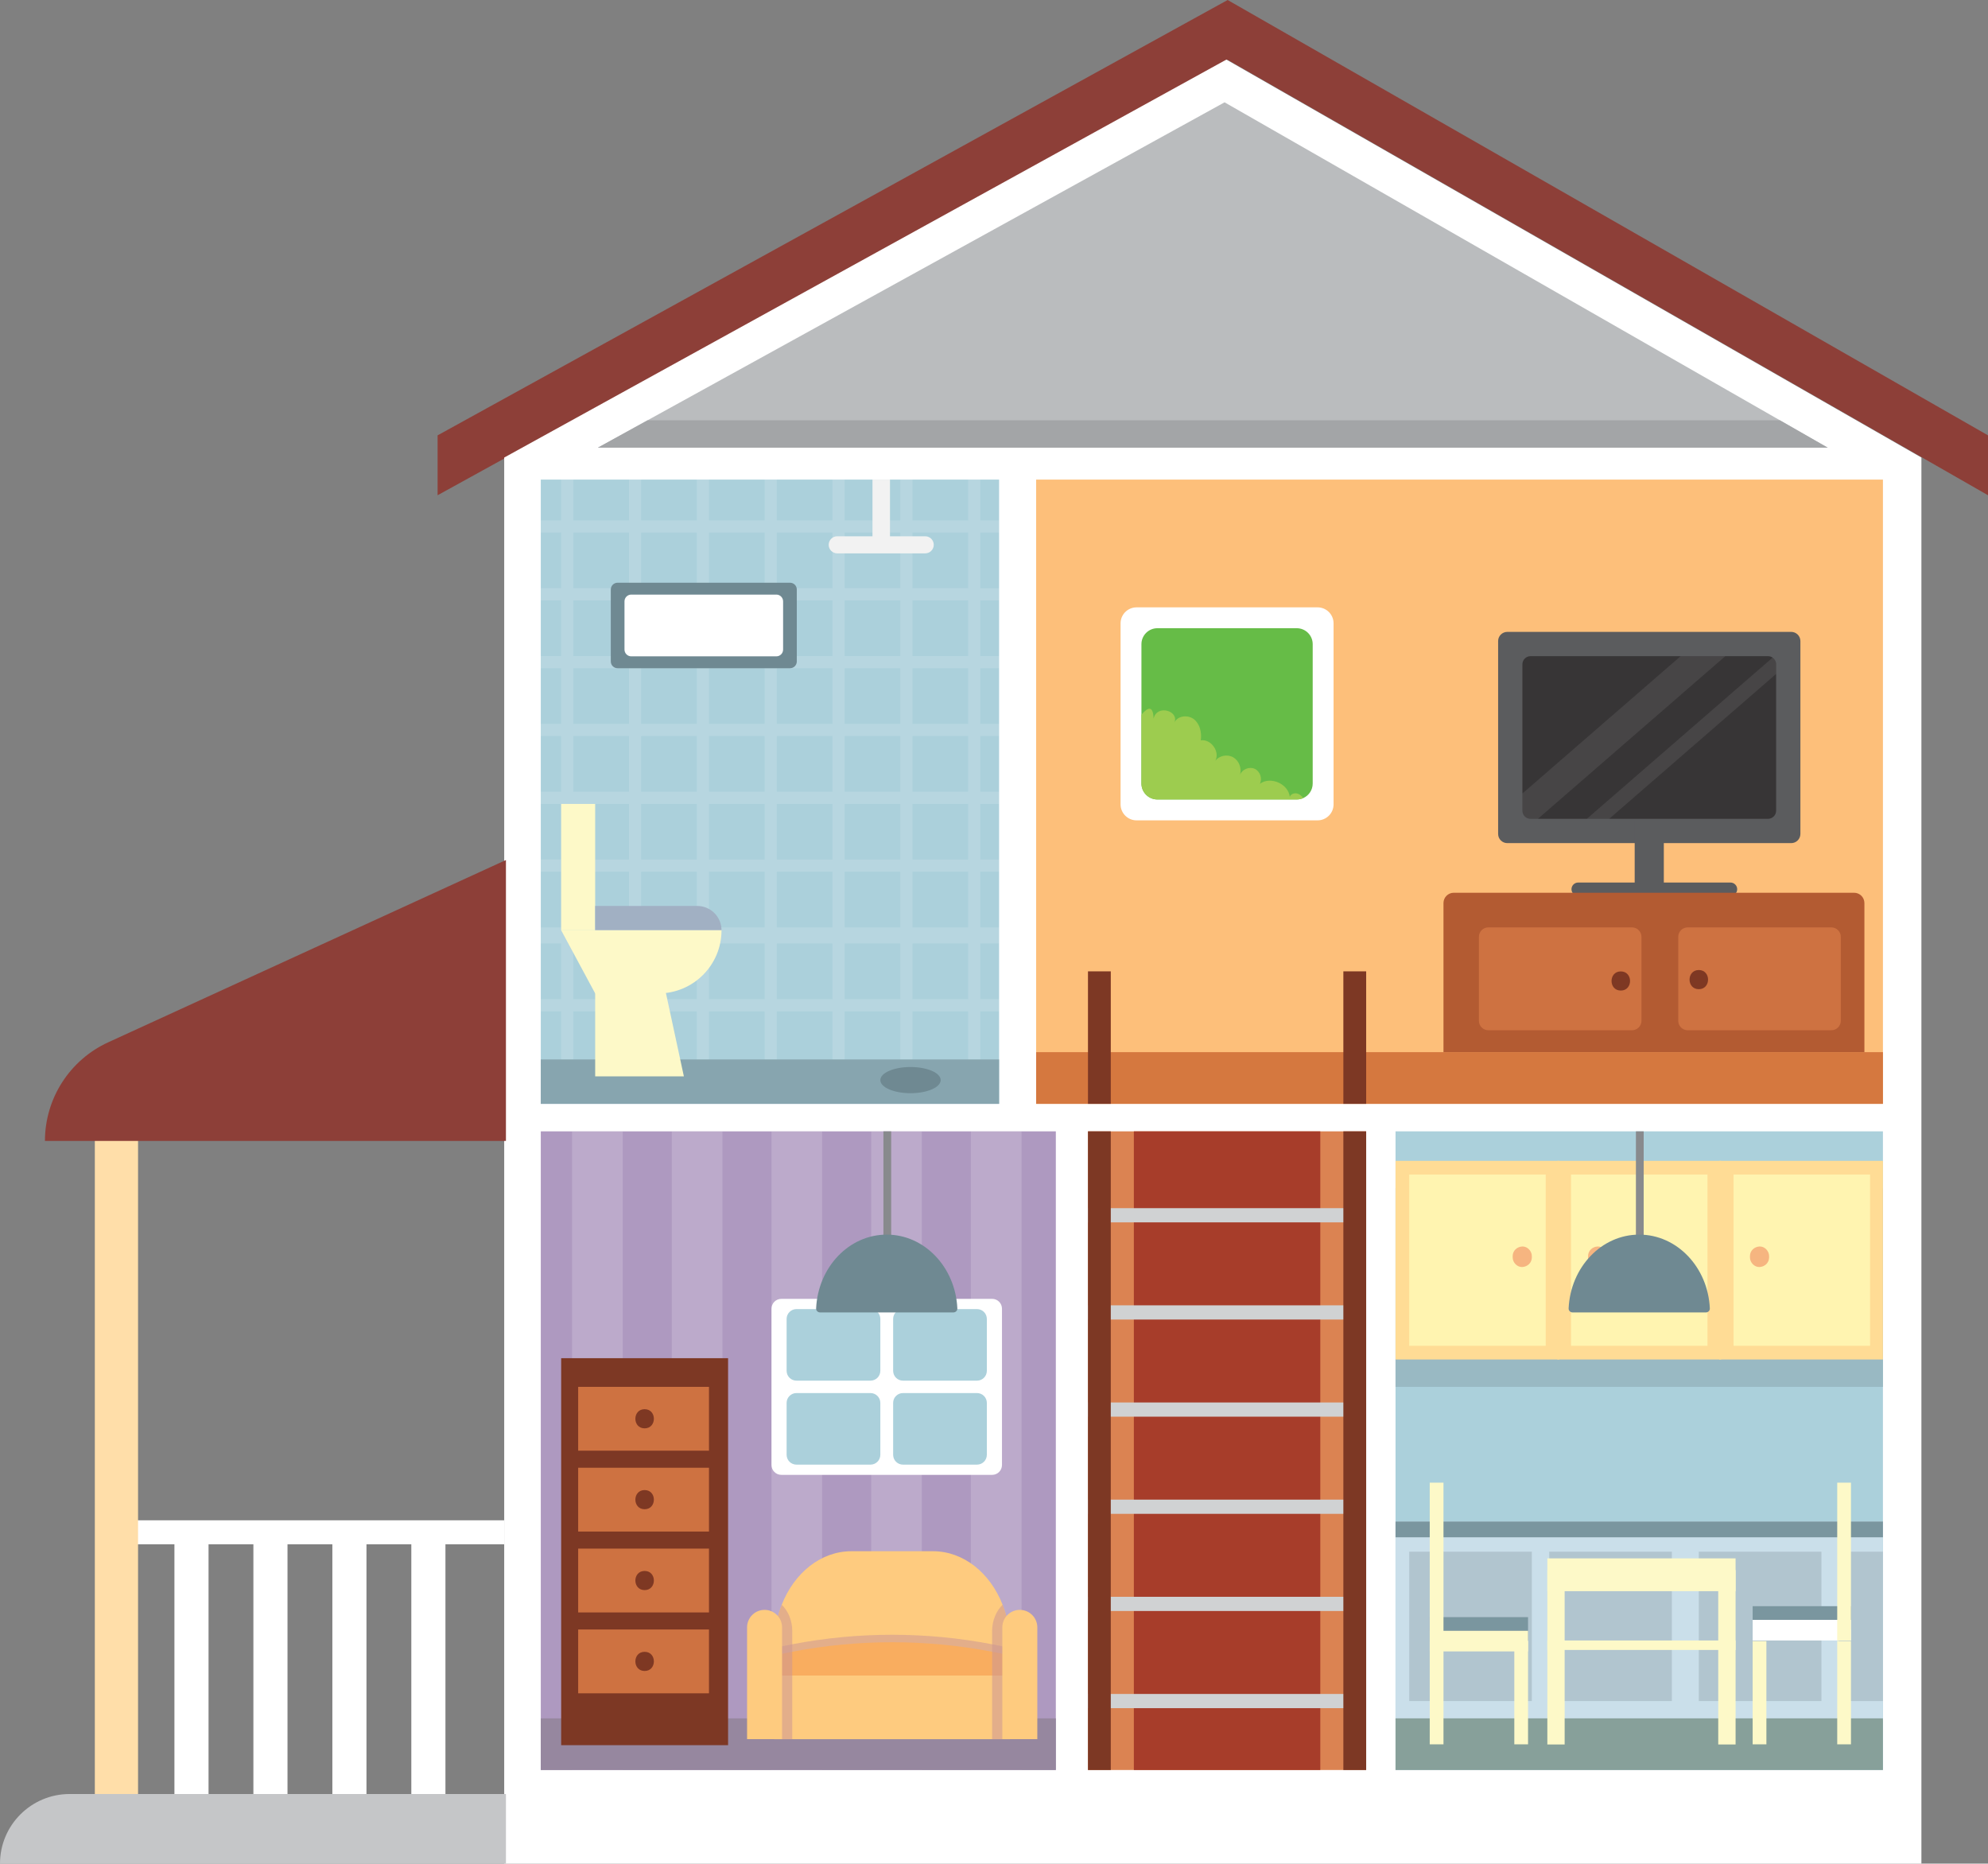 <?xml version="1.0" encoding="utf-8"?>
<!-- Generator: Adobe Illustrator 16.0.0, SVG Export Plug-In . SVG Version: 6.00 Build 0)  -->
<!DOCTYPE svg PUBLIC "-//W3C//DTD SVG 1.1//EN" "http://www.w3.org/Graphics/SVG/1.1/DTD/svg11.dtd">
<svg version="1.1" id="Layer_1" xmlns="http://www.w3.org/2000/svg" xmlns:xlink="http://www.w3.org/1999/xlink" x="0px" y="0px"
	 width="204.75px" height="191.938px" viewBox="0 0 204.75 191.938" enable-background="new 0 0 204.75 191.938"
	 xml:space="preserve">
<rect x="0" y="0" width="204.75" height="191.938" fill="#808080" stroke="none"/>
<g>
	<polygon fill="#FFFFFF" points="51.929,156.576 45.877,156.576 42.363,156.576 37.743,156.576 34.23,156.576 29.611,156.576 
		26.098,156.576 21.479,156.576 17.965,156.576 11.992,156.576 11.992,159.049 17.965,159.049 17.965,190.516 21.479,190.516 
		21.479,159.049 26.098,159.049 26.098,190.516 29.611,190.516 29.611,159.049 34.23,159.049 34.23,190.516 37.743,190.516 
		37.743,159.049 42.363,159.049 42.363,190.516 45.877,190.516 45.877,159.049 51.929,159.049 	"/>
	<polygon fill="#8D3F38" points="204.75,44.837 204.75,51.005 126.439,6.168 45.07,51.005 45.07,44.837 126.439,0 	"/>
	<polygon fill="#FFFFFF" points="197.891,191.938 51.929,191.938 51.929,47.124 126.307,6.137 197.891,47.124 	"/>
	<rect x="9.767" y="115.526" fill="#FFDEA9" width="4.451" height="69.239"/>
	<path fill="#8D3F38" d="M52.107,117.506H4.629l0,0c0-4.37,2.547-8.339,6.519-10.16l40.96-18.772V117.506z"/>
	<polygon fill="#BABCBE" points="61.578,46.105 126.123,10.538 188.241,46.105 	"/>
	<polygon fill="#A3A5A7" points="188.242,46.105 61.577,46.105 66.694,43.287 183.317,43.287 	"/>
	<path fill="#C5C6C8" d="M52.107,191.938H0l0,0c0-3.961,3.211-7.172,7.171-7.172h44.937V191.938z"/>
	<rect x="55.697" y="49.393" fill="#ABD0DB" width="47.202" height="64.294"/>
	<rect x="143.73" y="116.517" fill="#ABD0DB" width="50.198" height="65.776"/>
	<polygon fill="#99B9C3" points="177.267,122.375 177.056,122.375 160.604,122.375 160.393,122.375 143.73,122.375 143.73,142.833 
		160.393,142.833 160.604,142.833 177.056,142.833 177.267,142.833 193.929,142.833 193.929,122.375 	"/>
	<rect x="143.73" y="119.557" fill="#FFDC95" width="16.873" height="20.458"/>
	<rect x="145.14" y="120.966" fill="#FFF4B0" width="14.056" height="17.639"/>
	<rect x="160.393" y="119.557" fill="#FFDC95" width="16.874" height="20.458"/>
	<rect x="161.803" y="120.966" fill="#FFF4B0" width="14.054" height="17.639"/>
	<path fill="#F6B580" d="M164.546,128.376c-0.534,0.024-0.986,0.434-0.986,0.986v0.141c0,0.517,0.453,1.011,0.986,0.987
		c0.534-0.023,0.987-0.434,0.987-0.987v-0.141C165.533,128.847,165.079,128.352,164.546,128.376z"/>
	<rect x="177.056" y="119.557" fill="#FFDC95" width="16.873" height="20.458"/>
	<rect x="143.729" y="156.702" fill="#CADFEA" width="50.198" height="20.457"/>
	<rect x="145.14" y="159.809" fill="#B1C5CF" width="12.629" height="15.384"/>
	<rect x="159.563" y="159.809" fill="#B1C5CF" width="12.629" height="15.384"/>
	<rect x="174.965" y="159.809" fill="#B1C5CF" width="12.628" height="15.384"/>
	<rect x="189.387" y="159.809" fill="#B1C5CF" width="4.541" height="15.383"/>
	<polygon fill="#7A969F" points="177.267,156.702 177.056,156.702 160.604,156.702 160.393,156.702 143.73,156.702 143.73,158.326 
		160.393,158.326 160.604,158.326 177.056,158.326 177.267,158.326 193.929,158.326 193.929,156.702 	"/>
	<rect x="178.546" y="120.966" fill="#FFF4B0" width="14.056" height="17.639"/>
	<rect x="106.716" y="49.394" fill="#FDBF7A" width="87.213" height="64.293"/>
	<g>
		<rect x="112.054" y="116.517" fill="#DB8352" width="28.652" height="65.776"/>
		<rect x="116.779" y="116.517" fill="#A73D2A" width="19.201" height="65.776"/>
		<g>
			<rect x="112.054" y="124.429" fill="#D0D2D3" width="28.652" height="1.462"/>
			<rect x="112.054" y="134.436" fill="#D0D2D3" width="28.652" height="1.463"/>
			<rect x="112.054" y="144.442" fill="#D0D2D3" width="28.652" height="1.462"/>
			<rect x="112.054" y="154.448" fill="#D0D2D3" width="28.652" height="1.462"/>
			<rect x="112.054" y="164.455" fill="#D0D2D3" width="28.652" height="1.462"/>
			<rect x="112.054" y="174.461" fill="#D0D2D3" width="28.652" height="1.463"/>
		</g>
		<rect x="112.054" y="116.517" fill="#7D3824" width="2.349" height="65.776"/>
		<rect x="138.357" y="116.517" fill="#7D3824" width="2.349" height="65.776"/>
	</g>
	<g>
		<rect x="55.698" y="116.517" fill="#AE99C0" width="53.046" height="65.776"/>
		<g opacity="0.17">
			<rect x="58.92" y="116.517" fill="#FFFFFF" width="5.218" height="65.776"/>
			<rect x="69.188" y="116.517" fill="#FFFFFF" width="5.219" height="65.776"/>
			<rect x="79.456" y="116.517" fill="#FFFFFF" width="5.218" height="65.776"/>
			<rect x="89.725" y="116.517" fill="#FFFFFF" width="5.218" height="65.776"/>
			<rect x="99.993" y="116.517" fill="#FFFFFF" width="5.218" height="65.776"/>
		</g>
		<rect x="55.698" y="176.973" fill="#96879F" width="53.046" height="5.32"/>
	</g>
	<rect x="57.796" y="139.88" fill="#7D3824" width="17.191" height="39.856"/>
	<rect x="143.73" y="176.973" fill="#87A09A" width="50.198" height="5.32"/>
	<g>
		<g>
			<rect x="159.366" y="160.496" fill="#FDF9C8" width="19.387" height="3.38"/>
			<rect x="159.366" y="168.952" fill="#FDF9C8" width="19.387" height="0.977"/>
			<rect x="159.366" y="161.702" fill="#FDF9C8" width="1.782" height="17.961"/>
			<rect x="176.967" y="161.702" fill="#FDF9C8" width="1.786" height="17.961"/>
		</g>
		<g>
			<rect x="147.253" y="166.549" fill="#7A969F" width="10.125" height="2.403"/>
			<rect x="180.511" y="165.422" fill="#7A969F" width="10.126" height="2.402"/>
			<rect x="180.511" y="166.83" fill="#FFFFFF" width="10.126" height="2.122"/>
			<rect x="147.253" y="167.958" fill="#FDF9C8" width="10.125" height="2.121"/>
			<rect x="147.253" y="169.019" fill="#FDF9C8" width="1.415" height="10.63"/>
			<rect x="147.253" y="152.699" fill="#FDF9C8" width="1.415" height="16.27"/>
			<rect x="155.964" y="169.019" fill="#FDF9C8" width="1.414" height="10.63"/>
		</g>
		<g>
			<rect x="189.221" y="169.019" fill="#FDF9C8" width="1.416" height="10.63"/>
			<rect x="189.221" y="152.699" fill="#FDF9C8" width="1.416" height="16.27"/>
			<rect x="180.511" y="169.019" fill="#FDF9C8" width="1.415" height="10.63"/>
		</g>
	</g>
	<g>
		<rect x="168.488" y="116.517" fill="#888A8D" width="0.799" height="13.269"/>
		<path fill="#6F8992" d="M161.959,135.167c-0.226,0-0.413-0.187-0.402-0.413c0.194-4.233,3.377-7.601,7.272-7.601
			c3.896,0,7.079,3.367,7.273,7.601c0.011,0.227-0.177,0.413-0.403,0.413H161.959z"/>
	</g>
	<g opacity="0.14">
		<path fill="#FFFFFF" d="M102.899,54.847v-1.254h-1.932v-4.2h-1.254v4.2H93.98v-4.2h-1.256v4.2h-5.73v-4.2h-1.255v4.2h-5.733v-4.2
			h-1.252v4.2H73.02v-4.2h-1.254v4.2h-5.733v-4.2H64.78v4.2h-5.733v-4.2h-1.256v4.2h-2.094v1.254h2.094v5.734h-2.094v1.251h2.094
			v5.735h-2.094v1.254h2.094v5.73h-2.094v1.255h2.094v5.734h-2.094v1.255h2.094v5.73h-2.094v1.254h2.094v5.733h-2.094v1.659h2.094
			v5.733h-2.094v1.251h2.094v5.734h-2.094v1.255h2.094v2.54h1.256v-2.54h5.733v2.54h1.252v-2.54h5.733v2.54h1.254v-2.54h5.734v2.54
			h1.252v-2.54h5.733v2.54h1.255v-2.54h5.73v2.54h1.256v-2.54h5.733v2.54h1.254v-2.54h1.932v-1.255h-1.932v-5.734h1.932v-1.251
			h-1.932v-5.733h1.932v-1.659h-1.932V89.78h1.932v-1.254h-1.932v-5.73h1.932v-1.255h-1.932v-5.734h1.932v-1.255h-1.932v-5.73h1.932
			v-1.254h-1.932v-5.735h1.932v-1.251h-1.932v-5.734H102.899z M64.78,109.892h-5.733v-5.734h5.733V109.892z M64.78,102.906h-5.733
			v-5.733h5.733V102.906z M64.78,95.514h-5.733V89.78h5.733V95.514z M64.78,88.526h-5.733v-5.73h5.733V88.526z M64.78,81.541h-5.733
			v-5.734h5.733V81.541z M64.78,74.552h-5.733v-5.73h5.733V74.552z M64.78,67.567h-5.733v-5.735h5.733V67.567z M64.78,60.581h-5.733
			v-5.734h5.733V60.581z M71.766,109.892h-5.733v-5.734h5.733V109.892z M71.766,102.906h-5.733v-5.733h5.733V102.906z
			 M71.766,95.514h-5.733V89.78h5.733V95.514z M71.766,88.526h-5.733v-5.73h5.733V88.526z M71.766,81.541h-5.733v-5.734h5.733
			V81.541z M71.766,74.552h-5.733v-5.73h5.733V74.552z M71.766,67.567h-5.733v-5.735h5.733V67.567z M71.766,60.581h-5.733v-5.734
			h5.733V60.581z M78.754,109.892H73.02v-5.734h5.734V109.892z M78.754,102.906H73.02v-5.733h5.734V102.906z M78.754,95.514H73.02
			V89.78h5.734V95.514z M78.754,88.526H73.02v-5.73h5.734V88.526z M78.754,81.541H73.02v-5.734h5.734V81.541z M78.754,74.552H73.02
			v-5.73h5.734V74.552z M78.754,67.567H73.02v-5.735h5.734V67.567z M78.754,60.581H73.02v-5.734h5.734V60.581z M85.739,109.892
			h-5.733v-5.734h5.733V109.892z M85.739,102.906h-5.733v-5.733h5.733V102.906z M85.739,95.514h-5.733V89.78h5.733V95.514z
			 M85.739,88.526h-5.733v-5.73h5.733V88.526z M85.739,81.541h-5.733v-5.734h5.733V81.541z M85.739,74.552h-5.733v-5.73h5.733
			V74.552z M85.739,67.567h-5.733v-5.735h5.733V67.567z M85.739,60.581h-5.733v-5.734h5.733V60.581z M92.725,109.892h-5.73v-5.734
			h5.73V109.892z M92.725,102.906h-5.73v-5.733h5.73V102.906z M92.725,95.514h-5.73V89.78h5.73V95.514z M92.725,88.526h-5.73v-5.73
			h5.73V88.526z M92.725,81.541h-5.73v-5.734h5.73V81.541z M92.725,74.552h-5.73v-5.73h5.73V74.552z M92.725,67.567h-5.73v-5.735
			h5.73V67.567z M92.725,60.581h-5.73v-5.734h5.73V60.581z M99.714,109.892H93.98v-5.734h5.733V109.892z M99.714,102.906H93.98
			v-5.733h5.733V102.906z M99.714,95.514H93.98V89.78h5.733V95.514z M99.714,88.526H93.98v-5.73h5.733V88.526z M99.714,81.541H93.98
			v-5.734h5.733V81.541z M99.714,74.552H93.98v-5.73h5.733V74.552z M99.714,67.567H93.98v-5.735h5.733V67.567z M99.714,60.581H93.98
			v-5.734h5.733V60.581z"/>
	</g>
	<rect x="55.697" y="109.112" fill="#87A5AF" width="47.202" height="4.574"/>
	<rect x="106.716" y="108.361" fill="#D5783F" width="87.213" height="5.325"/>
	<rect x="112.054" y="100.039" fill="#7D3824" width="2.349" height="13.647"/>
	<rect x="138.357" y="100.039" fill="#7D3824" width="2.349" height="13.647"/>
	<g>
		<g>
			<rect x="57.796" y="82.796" fill="#FDF9C8" width="3.503" height="13.012"/>
			<g>
				<path fill="#A1B0C3" d="M61.299,95.808v-2.503H71.81c1.382,0,2.502,1.12,2.502,2.503l0,0H61.299z"/>
			</g>
			<path fill="#FDF9C8" d="M61.299,102.313l-3.503-6.506h16.516l0,0c0,3.593-2.913,6.506-6.506,6.506H61.299z"/>
			<polygon fill="#FDF9C8" points="70.434,110.853 61.299,110.853 61.299,98.073 67.681,98.073 			"/>
		</g>
	</g>
	<path fill="#F2F2F2" d="M95.293,55.231h-3.63v-5.839h-1.804v5.839h-3.63c-0.485,0-0.88,0.395-0.88,0.88s0.395,0.88,0.88,0.88h9.063
		c0.485,0,0.879-0.395,0.879-0.88S95.778,55.231,95.293,55.231z"/>
	<ellipse fill="#6F8992" cx="93.776" cy="111.24" rx="3.108" ry="1.349"/>
	<g>
		<path fill="#6F8992" d="M81.366,68.821h-17.76c-0.386,0-0.698-0.313-0.698-0.699v-7.409c0-0.386,0.313-0.698,0.698-0.698h17.76
			c0.387,0,0.699,0.313,0.699,0.698v7.409C82.065,68.508,81.753,68.821,81.366,68.821z"/>
		<path fill="#FFFFFF" d="M64.318,66.899v-4.963c0-0.386,0.313-0.699,0.698-0.699h14.94c0.387,0,0.698,0.313,0.698,0.699v4.963
			c0,0.386-0.312,0.698-0.698,0.698h-14.94C64.631,67.598,64.318,67.285,64.318,66.899z"/>
	</g>
	<g>
		<g>
			<path fill="#5B5C5E" d="M184.482,86.833h-29.24c-0.523,0-0.946-0.423-0.946-0.946V66.024c0-0.522,0.423-0.946,0.946-0.946h29.24
				c0.522,0,0.946,0.424,0.946,0.946v19.862C185.429,86.41,185.005,86.833,184.482,86.833z"/>
			<path fill="#373536" d="M182.929,68.418v15.075c0,0.465-0.378,0.839-0.84,0.839h-24.451c-0.466,0-0.841-0.374-0.841-0.839V68.418
				c0-0.465,0.375-0.839,0.841-0.839h24.451c0.178,0,0.34,0.052,0.476,0.147C182.784,67.876,182.929,68.131,182.929,68.418z"/>
			<path opacity="0.08" fill="#FFFFFF" d="M177.697,67.579l-19.303,16.753h-0.757c-0.466,0-0.841-0.374-0.841-0.839v-1.771
				l16.297-14.143H177.697z"/>
			<path opacity="0.08" fill="#FFFFFF" d="M182.929,68.418v0.991l-17.194,14.923h-2.303l19.133-16.605
				C182.784,67.876,182.929,68.131,182.929,68.418z"/>
		</g>
		<rect x="168.361" y="84.488" fill="#5B5C5E" width="3.001" height="7.781"/>
		<path fill="#5B5C5E" d="M178.23,92.27h-15.689c-0.381,0-0.689-0.309-0.689-0.689l0,0c0-0.38,0.309-0.688,0.689-0.688h15.689
			c0.38,0,0.688,0.309,0.688,0.688l0,0C178.919,91.961,178.61,92.27,178.23,92.27z"/>
	</g>
	<path fill="#B35B32" d="M192.02,108.361h-43.352V93.005c0-0.585,0.474-1.06,1.059-1.06h41.234c0.585,0,1.059,0.475,1.059,1.06
		V108.361z"/>
	<path fill="#CE7241" d="M168.085,106.105H153.29c-0.538,0-0.974-0.437-0.974-0.975v-8.642c0-0.538,0.436-0.976,0.974-0.976h14.795
		c0.538,0,0.975,0.438,0.975,0.976v8.642C169.06,105.669,168.623,106.105,168.085,106.105z"/>
	<path fill="#CE7241" d="M188.615,106.105H173.82c-0.538,0-0.974-0.437-0.974-0.975v-8.642c0-0.538,0.436-0.976,0.974-0.976h14.795
		c0.539,0,0.975,0.438,0.975,0.976v8.642C189.59,105.669,189.154,106.105,188.615,106.105z"/>
	<path fill="#7E3823" d="M166.931,100.045c-1.27,0-1.272,1.973,0,1.973C168.2,102.018,168.202,100.045,166.931,100.045z"/>
	<path fill="#7E3823" d="M174.965,99.903c-1.27,0-1.272,1.974,0,1.974C176.234,101.877,176.236,99.903,174.965,99.903z"/>
	<g>
		<path fill="#FFFFFF" d="M135.703,84.488h-18.646c-0.909,0-1.646-0.737-1.646-1.646V64.197c0-0.909,0.737-1.646,1.646-1.646h18.646
			c0.908,0,1.645,0.736,1.645,1.646v18.646C137.348,83.751,136.611,84.488,135.703,84.488z"/>
		<path fill="#66BC47" d="M135.199,66.346v14.349c0,0.666-0.395,1.238-0.964,1.495c-0.205,0.095-0.438,0.148-0.679,0.148h-14.353
			c-0.907,0-1.644-0.735-1.644-1.644V66.346c0-0.91,0.736-1.646,1.644-1.646h14.353C134.464,64.7,135.199,65.436,135.199,66.346z"/>
		<path fill="#9DCC4F" d="M134.235,82.189c-0.205,0.095-0.438,0.148-0.679,0.148h-14.353c-0.907,0-1.644-0.735-1.644-1.644v-7.081
			c0.609-0.733,1.21-1.046,1.252,0.397c0.345-1.505,2.67-0.792,2.137,0.421c0.318-0.729,1.409-0.844,2.03-0.348
			c0.617,0.496,0.803,1.379,0.695,2.166c1.055-0.161,1.999,1.169,1.497,2.113c0.406-0.556,1.255-0.707,1.85-0.36
			c0.595,0.344,0.883,1.122,0.696,1.784c0.226-0.563,0.964-0.856,1.514-0.603c0.553,0.256,0.807,1.006,0.524,1.544
			c1.091-0.81,2.935-0.005,3.087,1.342c0.102-0.302,0.487-0.429,0.792-0.335C133.877,81.809,134.072,81.985,134.235,82.189z"/>
	</g>
	<g>
		<rect x="79.741" y="172.563" fill="#FECB7F" width="24.295" height="6.556"/>
		<path fill="#FECB7F" d="M104.036,169.439v1.677H79.741v-1.677c0-1.49,0.277-2.901,0.773-4.165
			c1.276-3.259,4.009-5.513,7.173-5.513h8.403c3.162,0,5.894,2.251,7.171,5.511C103.759,166.535,104.036,167.949,104.036,169.439z"
			/>
		<path opacity="0.54" fill="#CC9794" d="M104.036,169.73v2.064H79.741v-2.064c0.618-0.141,1.236-0.269,1.856-0.386
			c3.406-0.653,6.844-0.979,10.284-0.979c3.444,0,6.886,0.325,10.298,0.979c0.565,0.106,1.129,0.225,1.69,0.351L104.036,169.73z"/>
		<path fill="#F9AD5F" d="M104.036,170.499v2.064H79.741v-2.064c0.618-0.141,1.236-0.269,1.856-0.386
			c3.406-0.653,6.844-0.979,10.284-0.979c3.444,0,6.886,0.326,10.298,0.979c0.565,0.106,1.129,0.225,1.69,0.35L104.036,170.499z"/>
		<path opacity="0.54" fill="#CC9794" d="M81.598,167.997v11.122h-1.856v-9.68c0-1.49,0.277-2.901,0.773-4.165
			C81.176,165.913,81.598,166.896,81.598,167.997z"/>
		<path fill="#FECB7F" d="M80.547,179.118h-3.604v-11.515c0-0.995,0.807-1.802,1.803-1.802l0,0c0.995,0,1.802,0.807,1.802,1.802
			V179.118z"/>
		<path opacity="0.54" fill="#CC9794" d="M104.036,169.439v9.68h-1.856v-11.122c0-1.101,0.423-2.087,1.082-2.725
			C103.759,166.535,104.036,167.949,104.036,169.439z"/>
		<path fill="#FECB7F" d="M106.835,179.118h-3.604v-11.515c0-0.995,0.807-1.802,1.802-1.802l0,0c0.996,0,1.803,0.807,1.803,1.802
			V179.118z"/>
	</g>
	<path fill="#F6B580" d="M156.781,128.376c-0.534,0.024-0.986,0.434-0.986,0.986v0.141c0,0.517,0.454,1.011,0.986,0.987
		c0.535-0.023,0.987-0.434,0.987-0.987v-0.141C157.769,128.847,157.314,128.352,156.781,128.376z"/>
	<path fill="#F6B580" d="M181.218,128.376c-0.534,0.024-0.985,0.434-0.985,0.986v0.141c0,0.517,0.453,1.011,0.985,0.987
		c0.535-0.023,0.987-0.434,0.987-0.987v-0.141C182.205,128.847,181.751,128.352,181.218,128.376z"/>
	<g>
		<path fill="#FFFFFF" d="M102.182,151.896H80.473c-0.56,0-1.014-0.454-1.014-1.015v-16.098c0-0.56,0.454-1.014,1.014-1.014h21.709
			c0.561,0,1.015,0.454,1.015,1.014v16.098C103.196,151.442,102.742,151.896,102.182,151.896z"/>
		<g>
			<g>
				<g>
					<path fill="#ABD0DB" d="M89.654,142.193h-7.623c-0.561,0-1.015-0.453-1.015-1.013v-5.343c0-0.561,0.454-1.014,1.015-1.014
						h7.623c0.561,0,1.014,0.453,1.014,1.014v5.343C90.668,141.74,90.215,142.193,89.654,142.193z"/>
				</g>
				<g>
					<path fill="#ABD0DB" d="M100.624,142.193H93c-0.56,0-1.013-0.453-1.013-1.013v-5.343c0-0.561,0.453-1.014,1.013-1.014h7.624
						c0.56,0,1.014,0.453,1.014,1.014v5.343C101.638,141.74,101.184,142.193,100.624,142.193z"/>
				</g>
				<g>
					<path fill="#ABD0DB" d="M89.654,150.843h-7.623c-0.561,0-1.015-0.454-1.015-1.014v-5.343c0-0.56,0.454-1.014,1.015-1.014h7.623
						c0.561,0,1.014,0.454,1.014,1.014v5.343C90.668,150.389,90.215,150.843,89.654,150.843z"/>
				</g>
				<g>
					<path fill="#ABD0DB" d="M100.624,150.843H93c-0.56,0-1.013-0.454-1.013-1.014v-5.343c0-0.56,0.453-1.014,1.013-1.014h7.624
						c0.56,0,1.014,0.454,1.014,1.014v5.343C101.638,150.389,101.184,150.843,100.624,150.843z"/>
				</g>
			</g>
		</g>
	</g>
	<g>
		<rect x="90.986" y="116.517" fill="#888A8D" width="0.799" height="13.269"/>
		<path fill="#6F8992" d="M84.458,135.167c-0.227,0-0.414-0.187-0.403-0.413c0.195-4.233,3.376-7.601,7.272-7.601
			s7.078,3.367,7.273,7.601c0.01,0.227-0.177,0.413-0.403,0.413H84.458z"/>
	</g>
	<rect x="59.548" y="142.833" fill="#CE7241" width="13.472" height="6.572"/>
	<rect x="59.548" y="151.163" fill="#CE7241" width="13.472" height="6.571"/>
	<rect x="59.548" y="159.492" fill="#CE7241" width="13.472" height="6.572"/>
	<rect x="59.548" y="167.821" fill="#CE7241" width="13.472" height="6.572"/>
	<path fill="#7E3823" d="M66.392,145.132c-1.27,0-1.271,1.974,0,1.974C67.661,147.105,67.664,145.132,66.392,145.132z"/>
	<path fill="#7E3823" d="M66.392,153.462c-1.27,0-1.271,1.974,0,1.974C67.661,155.436,67.664,153.462,66.392,153.462z"/>
	<path fill="#7E3823" d="M66.392,161.792c-1.27,0-1.271,1.973,0,1.973C67.661,163.765,67.664,161.792,66.392,161.792z"/>
	<path fill="#7E3823" d="M66.392,170.121c-1.27,0-1.271,1.973,0,1.973C67.661,172.094,67.664,170.121,66.392,170.121z"/>
</g>
</svg>
